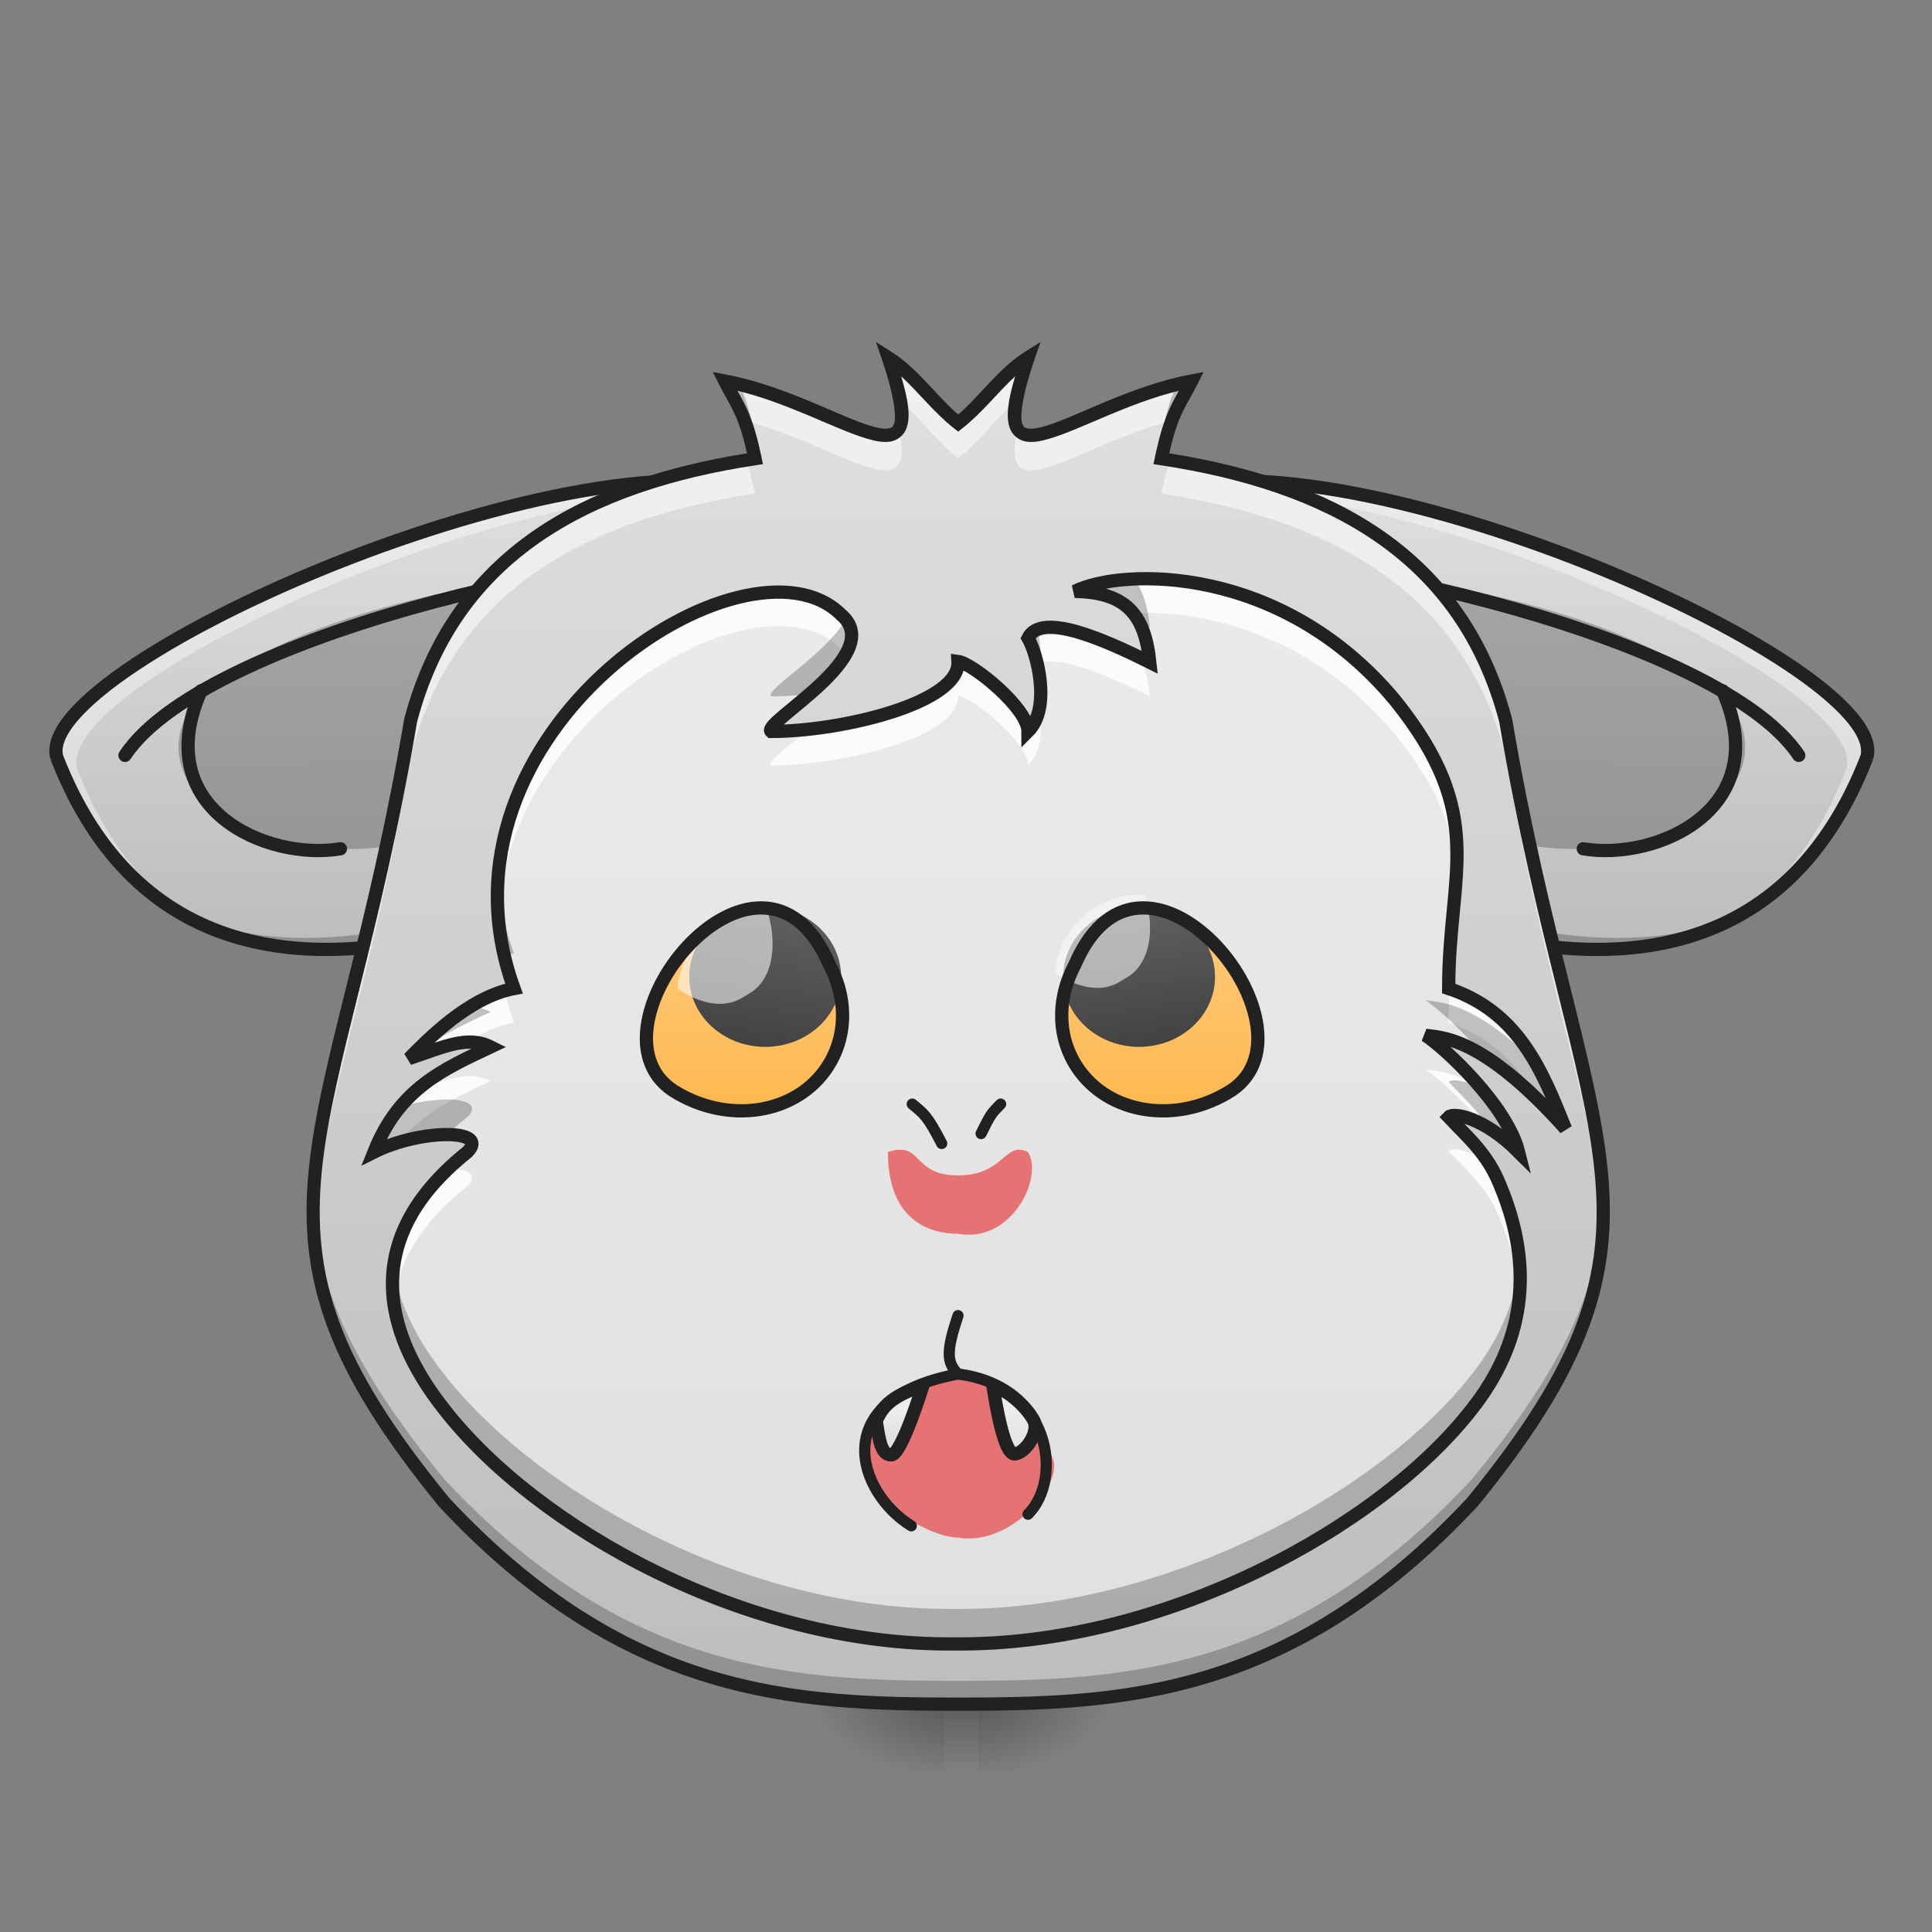 <svg xmlns="http://www.w3.org/2000/svg" width="64pt" height="64pt" viewBox="0 0 64 64"><rect x="0" y="0" width="64" height="64" fill="#808080" stroke="none"/><defs><linearGradient id="a" gradientUnits="userSpaceOnUse" x1="254" y1="233.5" x2="254" y2="254.667" gradientTransform="matrix(.105 0 0 .105 -5.475 31.904)"><stop offset="0" stop-opacity=".275"/><stop offset="1" stop-opacity="0"/></linearGradient><radialGradient id="b" gradientUnits="userSpaceOnUse" cx="450.909" cy="189.579" fx="450.909" fy="189.579" r="21.167" gradientTransform="matrix(0 -.132 -.237 0 76.753 116.379)"><stop offset="0" stop-opacity=".314"/><stop offset=".222" stop-opacity=".275"/><stop offset="1" stop-opacity="0"/></radialGradient><radialGradient id="c" gradientUnits="userSpaceOnUse" cx="450.909" cy="189.579" fx="450.909" fy="189.579" r="21.167" gradientTransform="matrix(0 .132 .237 0 -13.056 -3.407)"><stop offset="0" stop-opacity=".314"/><stop offset=".222" stop-opacity=".275"/><stop offset="1" stop-opacity="0"/></radialGradient><radialGradient id="d" gradientUnits="userSpaceOnUse" cx="450.909" cy="189.579" fx="450.909" fy="189.579" r="21.167" gradientTransform="matrix(0 -.132 .237 0 -13.056 116.379)"><stop offset="0" stop-opacity=".314"/><stop offset=".222" stop-opacity=".275"/><stop offset="1" stop-opacity="0"/></radialGradient><radialGradient id="e" gradientUnits="userSpaceOnUse" cx="450.909" cy="189.579" fx="450.909" fy="189.579" r="21.167" gradientTransform="matrix(0 .132 -.237 0 76.753 -3.407)"><stop offset="0" stop-opacity=".314"/><stop offset=".222" stop-opacity=".275"/><stop offset="1" stop-opacity="0"/></radialGradient><linearGradient id="f" gradientUnits="userSpaceOnUse" x1="33.809" y1="-140.423" x2="126.243" y2="-191.966" gradientTransform="matrix(.071 -.128 .128 .071 17.853 45.52)"><stop offset="0" stop-color="#bdbdbd"/><stop offset="1" stop-color="#e0e0e0"/></linearGradient><linearGradient id="g" gradientUnits="userSpaceOnUse" x1="33.809" y1="-140.423" x2="126.243" y2="-191.966" gradientTransform="matrix(-.071 -.128 -.128 .071 45.87 45.52)"><stop offset="0" stop-color="#bdbdbd"/><stop offset="1" stop-color="#e0e0e0"/></linearGradient><linearGradient id="h" gradientUnits="userSpaceOnUse" x1="960" y1="1695.118" x2="963.687" y2="302.617" gradientTransform="matrix(.03 0 0 .033 2.413 1.213)"><stop offset="0" stop-color="#bdbdbd"/><stop offset="1" stop-color="#e0e0e0"/></linearGradient><linearGradient id="i" gradientUnits="userSpaceOnUse" x1="960" y1="1615.118" x2="960" y2="175.118" gradientTransform="matrix(.03 0 0 .033 2.413 1.213)"><stop offset="0" stop-color="#e0e0e0"/><stop offset="1" stop-color="#eee"/></linearGradient><linearGradient id="j" gradientUnits="userSpaceOnUse" x1="306.917" y1="106.5" x2="306.917" y2="53.583" gradientTransform="matrix(-.186 0 0 .146 93.025 21.604)"><stop offset="0" stop-color="#ffb74d"/><stop offset="1" stop-color="#ffcc80"/></linearGradient><linearGradient id="k" gradientUnits="userSpaceOnUse" x1="222.25" y1="185.875" x2="222.25" y2="179.26" gradientTransform="matrix(-1.17 0 0 1.17 498.404 -51.35)"><stop offset="0" stop-color="#e0e0e0"/><stop offset="1" stop-color="#eee"/></linearGradient><linearGradient id="l" gradientUnits="userSpaceOnUse" x1="222.25" y1="192.49" x2="222.108" y2="177.937" gradientTransform="translate(6.204 -52.898) scale(1.17)"><stop offset="0" stop-color="#e0e0e0"/><stop offset="1" stop-color="#eee"/></linearGradient><linearGradient id="m" gradientUnits="userSpaceOnUse" x1="296.333" y1="87.979" x2="291.042" y2="56.229" gradientTransform="matrix(.146 0 0 .146 -5.416 21.813)"><stop offset="0" stop-color="#424242"/><stop offset="1" stop-color="#616161"/></linearGradient><linearGradient id="n" gradientUnits="userSpaceOnUse" x1="306.917" y1="106.5" x2="306.917" y2="53.583" gradientTransform="matrix(.186 0 0 .146 -29.943 21.604)"><stop offset="0" stop-color="#ffb74d"/><stop offset="1" stop-color="#ffcc80"/></linearGradient><linearGradient id="o" gradientUnits="userSpaceOnUse" x1="296.333" y1="87.979" x2="291.042" y2="56.229" gradientTransform="matrix(-.146 0 0 .146 68.498 21.813)"><stop offset="0" stop-color="#424242"/><stop offset="1" stop-color="#616161"/></linearGradient></defs><path d="M31.293 56.484h1.113v2.23h-1.113zm0 0" fill="url(#a)"/><path d="M32.406 56.484h4.457v-2.226h-4.457zm0 0" fill="url(#b)"/><path d="M31.293 56.484h-4.457v2.23h4.457zm0 0" fill="url(#c)"/><path d="M31.293 56.484h-4.457v-2.226h4.457zm0 0" fill="url(#d)"/><path d="M32.406 56.484h4.457v2.23h-4.457zm0 0" fill="url(#e)"/><path d="M1.883 25.094c-.895-3.16 18.61-11.614 24.226-8.48 5.618 3.132 1.77 4.773-.32 8.519-.754 1.351-18.629 13.539-23.906-.04zm0 0" fill="url(#f)"/><path d="M6.473 23.223c4.894-4.805 21.27-5.547 23.007-3.121.512.707-1.765 1.964-4.101 2.585-2.457.45-8.918 5.66-14.102 5.43-4.324-.195-6.46-2.719-4.804-4.894zm0 0" fill-opacity=".235"/><path d="M23.996 18.812c-1.898-1.086-17.07 2.004-19.855 6.211" fill="none" stroke-width=".439" stroke-linecap="round" stroke-linejoin="round" stroke="#212121"/><path d="M2.031 24.266c-.164.3-.219.582-.148.828 1.078 2.777 2.687 4.476 4.566 5.41-1.59-.988-2.941-2.594-3.89-5.031-.887-3.121 18.128-11.407 24.011-8.594-.148-.086-.3-.176-.46-.266-5.18-2.886-22.16 4.07-24.079 7.653zm0 0" fill="#fff" fill-opacity=".392"/><path d="M5.773 30.125c7.254 4.52 19.399-3.883 20.016-4.992 2.09-3.746 5.938-5.387.32-8.52-.07-.039-.14-.074-.214-.11 4.937 2.962 1.246 4.614-.782 8.25-.601 1.079-12.031 9.009-19.34 5.372zm0 0" fill-opacity=".235"/><path d="M1.883 25.094c-.895-3.16 18.61-11.614 24.226-8.48 5.618 3.132 1.77 4.773-.32 8.519-.754 1.351-18.629 13.539-23.906-.04zm0 0" fill="none" stroke-width=".439" stroke="#212121"/><path d="M6.66 22.883c-1.734 3.906 2.172 5.644 4.617 5.234" fill="none" stroke-width=".439" stroke-linecap="round" stroke-linejoin="round" stroke="#212121"/><path d="M61.84 25.094c.898-3.16-18.61-11.614-24.227-8.48-5.617 3.132-1.765 4.773.32 8.519.755 1.351 18.63 13.539 23.907-.04zm0 0" fill="url(#g)"/><path d="M57.25 23.223c-4.89-4.805-21.266-5.547-23.008-3.121-.508.707 1.77 1.964 4.102 2.585 2.457.45 8.918 5.66 14.105 5.43 4.32-.195 6.461-2.719 4.801-4.894zm0 0" fill-opacity=".235"/><path d="M39.73 18.812c1.895-1.086 17.067 2.004 19.856 6.211" fill="none" stroke-width=".439" stroke-linecap="round" stroke-linejoin="round" stroke="#212121"/><path d="M61.691 24.266c.164.3.22.582.149.828-1.078 2.777-2.684 4.476-4.563 5.41 1.586-.988 2.938-2.594 3.887-5.031.887-3.121-18.125-11.407-24.008-8.594.145-.086.297-.176.457-.266 5.18-2.886 22.16 4.07 24.078 7.653zm0 0" fill="#fff" fill-opacity=".392"/><path d="M57.953 30.125c-7.258 4.52-19.398-3.883-20.02-4.992-2.085-3.746-5.937-5.387-.32-8.52.07-.039.145-.074.219-.11-4.937 2.962-1.25 4.614.777 8.25.602 1.079 12.036 9.009 19.344 5.372zm0 0" fill-opacity=".235"/><path d="M61.84 25.094c.898-3.16-18.61-11.614-24.227-8.48-5.617 3.132-1.765 4.773.32 8.519.755 1.351 18.63 13.539 23.907-.04zm0 0" fill="none" stroke-width=".439" stroke="#212121"/><path d="M57.063 22.883c1.734 3.906-2.172 5.644-4.614 5.234" fill="none" stroke-width=".439" stroke-linecap="round" stroke-linejoin="round" stroke="#212121"/><path d="M29.426 11.848c1.668 4.843-1.582 1.492-5.418.773.387.774.676 1.004 1.004 2.57-5.54.848-9.95 3.149-11.407 8.676-2.433 14.336-6.367 16.781 1.114 25.906 6.039 6.47 11.66 6.676 17.015 6.68h.012c5.36-.004 10.977-.21 17.016-6.68 7.484-9.125 3.55-11.57 1.117-25.906-1.461-5.527-5.871-7.828-11.406-8.676.324-1.566.613-1.796 1-2.57-3.832.719-7.082 4.07-5.418-.773-.856.547-1.5 1.53-2.313 2.172-.812-.641-1.457-1.625-2.316-2.172zm0 0" fill="url(#h)"/><path d="M34.055 24.23c0-.773-1.836-2.257-2.32-2.32.085 1.38-3.872 2.32-6.192 2.32-.324-.289 3.879-2.554 2.32-3.867-3.093-3.097-13.93 3.867-10.836 12.383-1.535.297-2.902 1.742-3.48 2.32 1.16-.386 1.933-.773 2.707-.386-1.559.738-3.024 1.367-3.867 3.484 1.547-.773 3.867-.773 3.093 0-3.87 3.094-2.464 6.363-.773 8.512 3.066 3.941 10.02 7.851 16.914 7.781 6.895.07 14.074-3.84 17.14-7.781 1.692-2.149 2.106-4.61.926-7.422-.417-1.05-1.09-1.598-1.699-2.25.153-.164 1.16 0 2.32 1.16-.386-1.547-2.468-3.469-3.093-3.871.508.09 1.847-.023 4.644 3.098-.777-1.938-1.55-3.871-3.87-4.645 0-3.871 1.304-5.703-1.762-9.531-3.77-4.547-9.075-4.402-10.622-3.625 1.711.031 2.32.773 2.485 2.351-1.547-.773-3.602-1.675-4.035-.804.3.508.777 2.32 0 3.093zm0 0" fill="url(#i)"/><path d="M37.39 30.133c-.68.172-1.312.726-1.785 1.828-.55 1.027-.601 2.234-.023 3.234.945 1.637 3.195 2.094 5.043 1.028.055-.032.11-.067.164-.098 1.95-1.297.344-4.66-1.7-5.723a61.504 61.504 0 0 0-1.698-.27zm0 0" fill="url(#j)"/><path d="M31.734 50.934c-.875 0-3.097-1.16-3.097-2.707.39-1.551 1.164-1.938 3.097-2.711 1.16.386 2.32.773 3.098 2.71.516.817-1.3 3.028-3.098 2.708zm0 0" fill="#e57373"/><path d="M34.055 50.16c1.164-1.16.777-4.258-2.32-4.644-.387-.387-.387-.774 0-1.934M30.219 36.574c.386.324.496.371.976 1.305M33.148 36.574c-.324.328-.324.328-.648.977M31.734 45.516c-4.379.824-3.332 3.925-1.546 5.03" fill="none" stroke-width=".37" stroke-linecap="round" stroke-linejoin="round" stroke="#212121"/><path d="M244.57 152.184s-5.655 18.342-8.343 18.342c-2.718 0-3.187-3.625-4.03-9.062 1.53-3.093 3.093-6.187 12.373-9.28zm0 0" transform="translate(0 26.878) scale(.125)" fill="url(#k)" stroke-width="3.51" stroke-linecap="round" stroke-linejoin="round" stroke="#212121"/><path d="M263.131 152.184c.844 5.437 3 18.092 5.687 18.092 2.719 0 6.718-5.687 5.156-8.812-1.563-3.093-6.187-7.718-10.843-9.28zm0 0" transform="translate(0 26.878) scale(.125)" fill="url(#l)" stroke-width="3.51" stroke-linecap="round" stroke-linejoin="round" stroke="#212121"/><path d="M31.734 40.871c-.875 0-2.32-.387-2.32-2.707 1.16-.387.773.773 2.32.773 1.547 0 1.547-1.16 2.32-.773.516.82-.523 3.031-2.32 2.707zm0 0" fill="#e57373"/><path d="M37.996 19.172c-1.059-.008-1.906.176-2.39.418.94.015 1.55.25 1.933.719 2.328-.11 5.922.699 8.688 4.035 1.464 1.828 1.93 3.199 2.02 4.554.093-1.761-.153-3.351-2.02-5.683-2.594-3.125-5.91-4.035-8.23-4.043zm-12.184.441c-3.722-.015-9.71 4.664-9.316 10.645.445-6.723 8.727-11.41 11.367-8.766.067.051.117.11.164.164.258-.465.285-.918-.164-1.293-.508-.508-1.222-.746-2.05-.75zm8.946 1.168c-.332.004-.578.11-.703.356.101.168.218.48.304.847.743-.316 2.422.43 3.73 1.086-.05-.52-.155-.949-.327-1.293-1.047-.507-2.239-1.011-3.004-.996zm-3.024 1.13c.075 1.155-2.695 2.003-4.96 2.25-.7.605-1.368 1.077-1.231 1.198 2.32 0 6.277-.941 6.191-2.32.485.063 2.32 1.547 2.32 2.32.442-.437.477-1.207.376-1.886-.059.297-.176.562-.375.757 0-.773-1.836-2.257-2.32-2.32zm16.29 10.847c-.024.355-.036.726-.036 1.117 1.442.48 2.285 1.406 2.903 2.504.3.293.625.625.968 1.012-.773-1.926-1.543-3.852-3.836-4.633zm-31.31.066c-1.405.414-2.628 1.703-3.167 2.242.793-.261 1.402-.527 1.96-.543.47-.3.985-.543 1.52-.648-.125-.355-.23-.703-.312-1.05zm30.5 2.598c.36.23 1.2.965 1.923 1.84.347.191.75.48 1.172.902-.172-.687-.676-1.445-1.239-2.117-.98-.586-1.558-.57-1.855-.625zm-31.62.226c-.52-.007-1.082.215-1.793.461-.559.489-1.047 1.13-1.414 2.055.261-.133.547-.242.836-.328.828-1.02 1.906-1.492 3.03-2.027a1.48 1.48 0 0 0-.66-.16zm32.61 2.43c-.11-.004-.184.02-.216.055.61.652 1.282 1.199 1.7 2.25.367.875.578 1.715.648 2.523.098-1.148-.106-2.363-.648-3.652a4.231 4.231 0 0 0-.41-.785c-.462-.278-.844-.387-1.075-.39zm-33.352.633c-1.559 1.488-1.985 2.996-1.813 4.387.156-1.239.856-2.535 2.441-3.805.38-.379.02-.57-.628-.582zm0 0" fill="#fbfbfb"/><path d="M37.566 19.18c-.855.039-1.546.199-1.96.41 1.124.02 1.773.348 2.132 1.02.121.054.239.113.352.171-.07-.691-.227-1.222-.524-1.601zm-9.55 1.336c-.653 1.148-2.703 2.347-2.473 2.554.387 0 .82-.027 1.273-.078.891-.77 1.805-1.742 1.2-2.476zm6.351.336a.601.601 0 0 0-.312.285c.129.218.289.675.37 1.191.098-.469.044-1.015-.058-1.476zm13.88 6.906c-.063 1.125-.259 2.32-.259 3.828l.035.012c.09-1.465.301-2.649.223-3.84zM16.5 29.113c-.059.82.004 1.676.207 2.551.105-.031.215-.059.32-.078a9.083 9.083 0 0 1-.527-2.473zm30.715 4.02c.355.23 1.187.953 1.906 1.82.7.43 1.598 1.164 2.738 2.438-.304-.762-.609-1.524-1.007-2.215-2.118-2.043-3.192-1.965-3.637-2.043zm-31.621.226h-.035c-.899.559-1.63 1.325-2.012 1.707.066-.02.133-.043.195-.066.738-.664 1.61-1.05 2.512-1.48a1.48 1.48 0 0 0-.66-.16zm32.61 2.43c-.11-.004-.184.016-.216.05.45.485.934.911 1.325 1.524.304.188.644.45.996.801-.168-.68-.664-1.43-1.22-2.09-.378-.199-.687-.281-.886-.285zm-33.4.633a5.81 5.81 0 0 0-1.546.242 5.477 5.477 0 0 0-.871 1.5 5.89 5.89 0 0 1 2.43-.582c.203-.191.421-.387.663-.578.387-.387 0-.582-.675-.582zm35.528 5.34c-.117 1.343-.66 2.593-1.57 3.754-3.067 3.941-10.246 7.851-17.14 7.78-6.895.071-13.849-3.839-16.915-7.78-.781-.993-1.5-2.223-1.668-3.563-.23 1.785.668 3.45 1.668 4.723 3.066 3.941 10.02 7.851 16.914 7.781 6.895.07 14.074-3.84 17.14-7.781 1.169-1.485 1.727-3.121 1.571-4.914zm0 0" fill-opacity=".235"/><path d="M34.055 24.23c0-.773-1.836-2.257-2.32-2.32.085 1.38-3.872 2.32-6.192 2.32-.324-.289 3.879-2.554 2.32-3.867-3.093-3.097-13.93 3.867-10.836 12.383-1.535.297-2.902 1.742-3.48 2.32 1.16-.386 1.933-.773 2.707-.386-1.559.738-3.024 1.367-3.867 3.484 1.547-.773 3.867-.773 3.093 0-3.87 3.094-2.464 6.363-.773 8.512 3.066 3.941 10.02 7.851 16.914 7.781 6.895.07 14.074-3.84 17.14-7.781 1.692-2.149 2.106-4.61.927-7.422-.418-1.05-1.09-1.598-1.7-2.25.153-.164 1.16 0 2.32 1.16-.386-1.547-2.468-3.469-3.093-3.871.508.09 1.848-.023 4.644 3.098-.777-1.938-1.55-3.871-3.87-4.645 0-3.871 1.304-5.703-1.762-9.531-3.77-4.547-9.075-4.403-10.622-3.625 1.711.031 2.32.773 2.485 2.351-1.547-.773-3.602-1.675-4.035-.804.3.508.777 2.32 0 3.093zm0 0" fill="none" stroke-width=".439" stroke="#212121"/><path d="M29.426 11.848a10 10 0 0 1 .406 1.46c.668.56 1.227 1.337 1.91 1.872.68-.535 1.242-1.313 1.91-1.871.063-.371.196-.852.403-1.461-.856.547-1.5 1.53-2.313 2.172-.812-.641-1.457-1.625-2.316-2.172zm-5.418.773c.25.496.457.77.66 1.313 3.168.832 5.738 3.093 5.11.273-.508.848-2.985-1.062-5.77-1.586zm15.465 0c-2.782.524-5.258 2.434-5.77 1.586-.629 2.82 1.945.559 5.113-.273.204-.543.41-.817.657-1.313zm-.711 2.617a9.593 9.593 0 0 0-.29 1.114c5.536.847 9.946 3.148 11.407 8.675 1.305 7.7 3.043 11.965 3.219 15.684.199-4.016-1.774-8.336-3.22-16.844-1.433-5.43-5.714-7.746-11.116-8.629zm-14.043 0c-5.399.883-9.684 3.2-11.114 8.63-1.445 8.507-3.418 12.827-3.218 16.843.172-3.719 1.91-7.984 3.218-15.684 1.457-5.527 5.868-7.828 11.407-8.675a9.48 9.48 0 0 0-.293-1.114zm0 0" fill="#fcfcfc" fill-opacity=".588"/><path d="M29.426 11.848c.21.613.344 1.093.406 1.464.078-.246.05-.644-.102-1.246a3.977 3.977 0 0 0-.304-.218zm4.629 0c-.102.066-.203.14-.301.218-.152.602-.18 1-.102 1.246.063-.37.196-.851.403-1.464zm-10.047.773c.316.633.566.899.824 1.824.059-.008.121-.02.18-.027-.18-.871-.352-1.328-.532-1.695-.156-.036-.312-.07-.472-.102zm15.465 0c-.157.031-.313.066-.47.102-.183.367-.35.824-.53 1.695.058.008.117.02.175.027.262-.925.512-1.191.825-1.824zM10.379 39.742c-.098 3.125.945 5.89 4.34 10.031 6.039 6.47 11.66 6.676 17.015 6.68h.012c5.36-.004 10.977-.21 17.016-6.68 3.394-4.14 4.441-6.906 4.34-10.03-.09 2.82-1.227 5.46-4.34 9.257-6.04 6.465-11.657 6.676-17.016 6.68h-.012c-5.355-.004-10.976-.215-17.015-6.68-3.11-3.797-4.246-6.438-4.34-9.258zm0 0" fill-opacity=".235"/><path d="M29.016 11.328l.203.59c.41 1.2.48 1.89.398 2.121-.043.113-.078.137-.195.156-.117.02-.324-.008-.578-.086-1.028-.304-2.828-1.332-4.797-1.703l-.434-.082.2.395c.378.758.632.965.933 2.297-2.695.433-5.133 1.218-7.094 2.578-2.015 1.398-3.52 3.406-4.261 6.215v.011l-.004.008c-1.211 7.152-2.805 11.332-3.16 14.926-.36 3.59.566 6.574 4.324 11.16l.008.008c6.086 6.516 11.812 6.75 17.175 6.75h.016c5.36 0 11.09-.234 17.172-6.75l.004-.004.008-.004c3.757-4.586 4.68-7.57 4.324-11.16-.356-3.594-1.95-7.774-3.164-14.926v-.008l-.004-.011c-.742-2.809-2.246-4.817-4.262-6.215-1.957-1.36-4.394-2.145-7.094-2.578.301-1.332.559-1.54.938-2.297l.195-.395-.433.082c-1.965.371-3.77 1.399-4.793 1.703-.258.079-.461.106-.578.086-.122-.02-.153-.043-.196-.156-.086-.23-.015-.922.399-2.121l.203-.59-.532.336c-.863.547-1.484 1.457-2.195 2.066-.715-.609-1.336-1.52-2.199-2.066zm.836 1.137c.57.523 1.101 1.215 1.753 1.726l.137.106.133-.106c.656-.511 1.184-1.203 1.754-1.726-.242.808-.313 1.344-.176 1.723.09.242.305.402.54.44.234.036.487-.01.773-.097 1.047-.308 2.597-1.176 4.285-1.586-.278.5-.531.946-.793 2.203l-.051.227.23.035c2.75.418 5.204 1.2 7.141 2.543 1.938 1.344 3.367 3.246 4.086 5.961 1.219 7.18 2.809 11.387 3.156 14.883.348 3.492-.504 6.293-4.222 10.832-5.993 6.414-11.5 6.601-16.852 6.605h-.012c-5.347-.004-10.855-.191-16.847-6.605-3.719-4.54-4.57-7.34-4.227-10.832.348-3.496 1.938-7.703 3.156-14.883.72-2.715 2.149-4.617 4.086-5.96 1.942-1.345 4.395-2.126 7.145-2.544l.226-.035-.046-.227c-.262-1.257-.516-1.703-.797-2.203 1.691.41 3.242 1.278 4.289 1.586.285.086.535.133.77.098.234-.04.452-.2.538-.441.141-.38.067-.915-.175-1.723zm0 0" fill="#212121"/><path d="M37.734 30.035c1.387 0 2.516 1.043 2.516 2.324 0 1.282-1.129 2.32-2.516 2.32-1.39 0-2.515-1.038-2.515-2.32 0-1.28 1.125-2.324 2.515-2.324zm0 0" fill="url(#m)"/><path d="M37.926 29.648a2.813 2.813 0 0 0-2.977 2.57c.739.516 1.531.669 2.121.317l.262-.156c.746-.438.95-1.543.594-2.73zm0 0" fill="#fafafa" fill-opacity=".588"/><path d="M40.625 36.223c-1.848 1.066-4.098.609-5.043-1.028-.578-1-.527-2.207.023-3.234 2.32-5.406 8.512 2.332 5.02 4.262zm0 0" fill="none" stroke-width=".439" stroke-linecap="round" stroke-linejoin="round" stroke="#212121"/><path d="M25.691 30.133c.68.172 1.313.726 1.786 1.828.55 1.027.601 2.234.023 3.234-.945 1.637-3.195 2.094-5.043 1.028-.055-.032-.11-.067-.164-.098-1.95-1.297-.344-4.66 1.7-5.723a61.504 61.504 0 0 1 1.698-.27zm0 0" fill="url(#n)"/><path d="M25.348 30.035c-1.387 0-2.516 1.043-2.516 2.324 0 1.282 1.129 2.32 2.516 2.32 1.39 0 2.515-1.038 2.515-2.32 0-1.28-1.125-2.324-2.515-2.324zm0 0" fill="url(#o)"/><path d="M25.422 30.176a2.813 2.813 0 0 0-2.977 2.57c.739.516 1.532.668 2.121.317l.262-.157c.746-.437.95-1.543.594-2.73zm0 0" fill="#fafafa" fill-opacity=".588"/><path d="M22.457 36.223c1.848 1.066 4.098.609 5.043-1.028.578-1 .527-2.207-.023-3.234-2.32-5.406-8.512 2.332-5.02 4.262zm0 0" fill="none" stroke-width=".439" stroke-linecap="round" stroke-linejoin="round" stroke="#212121"/></svg>